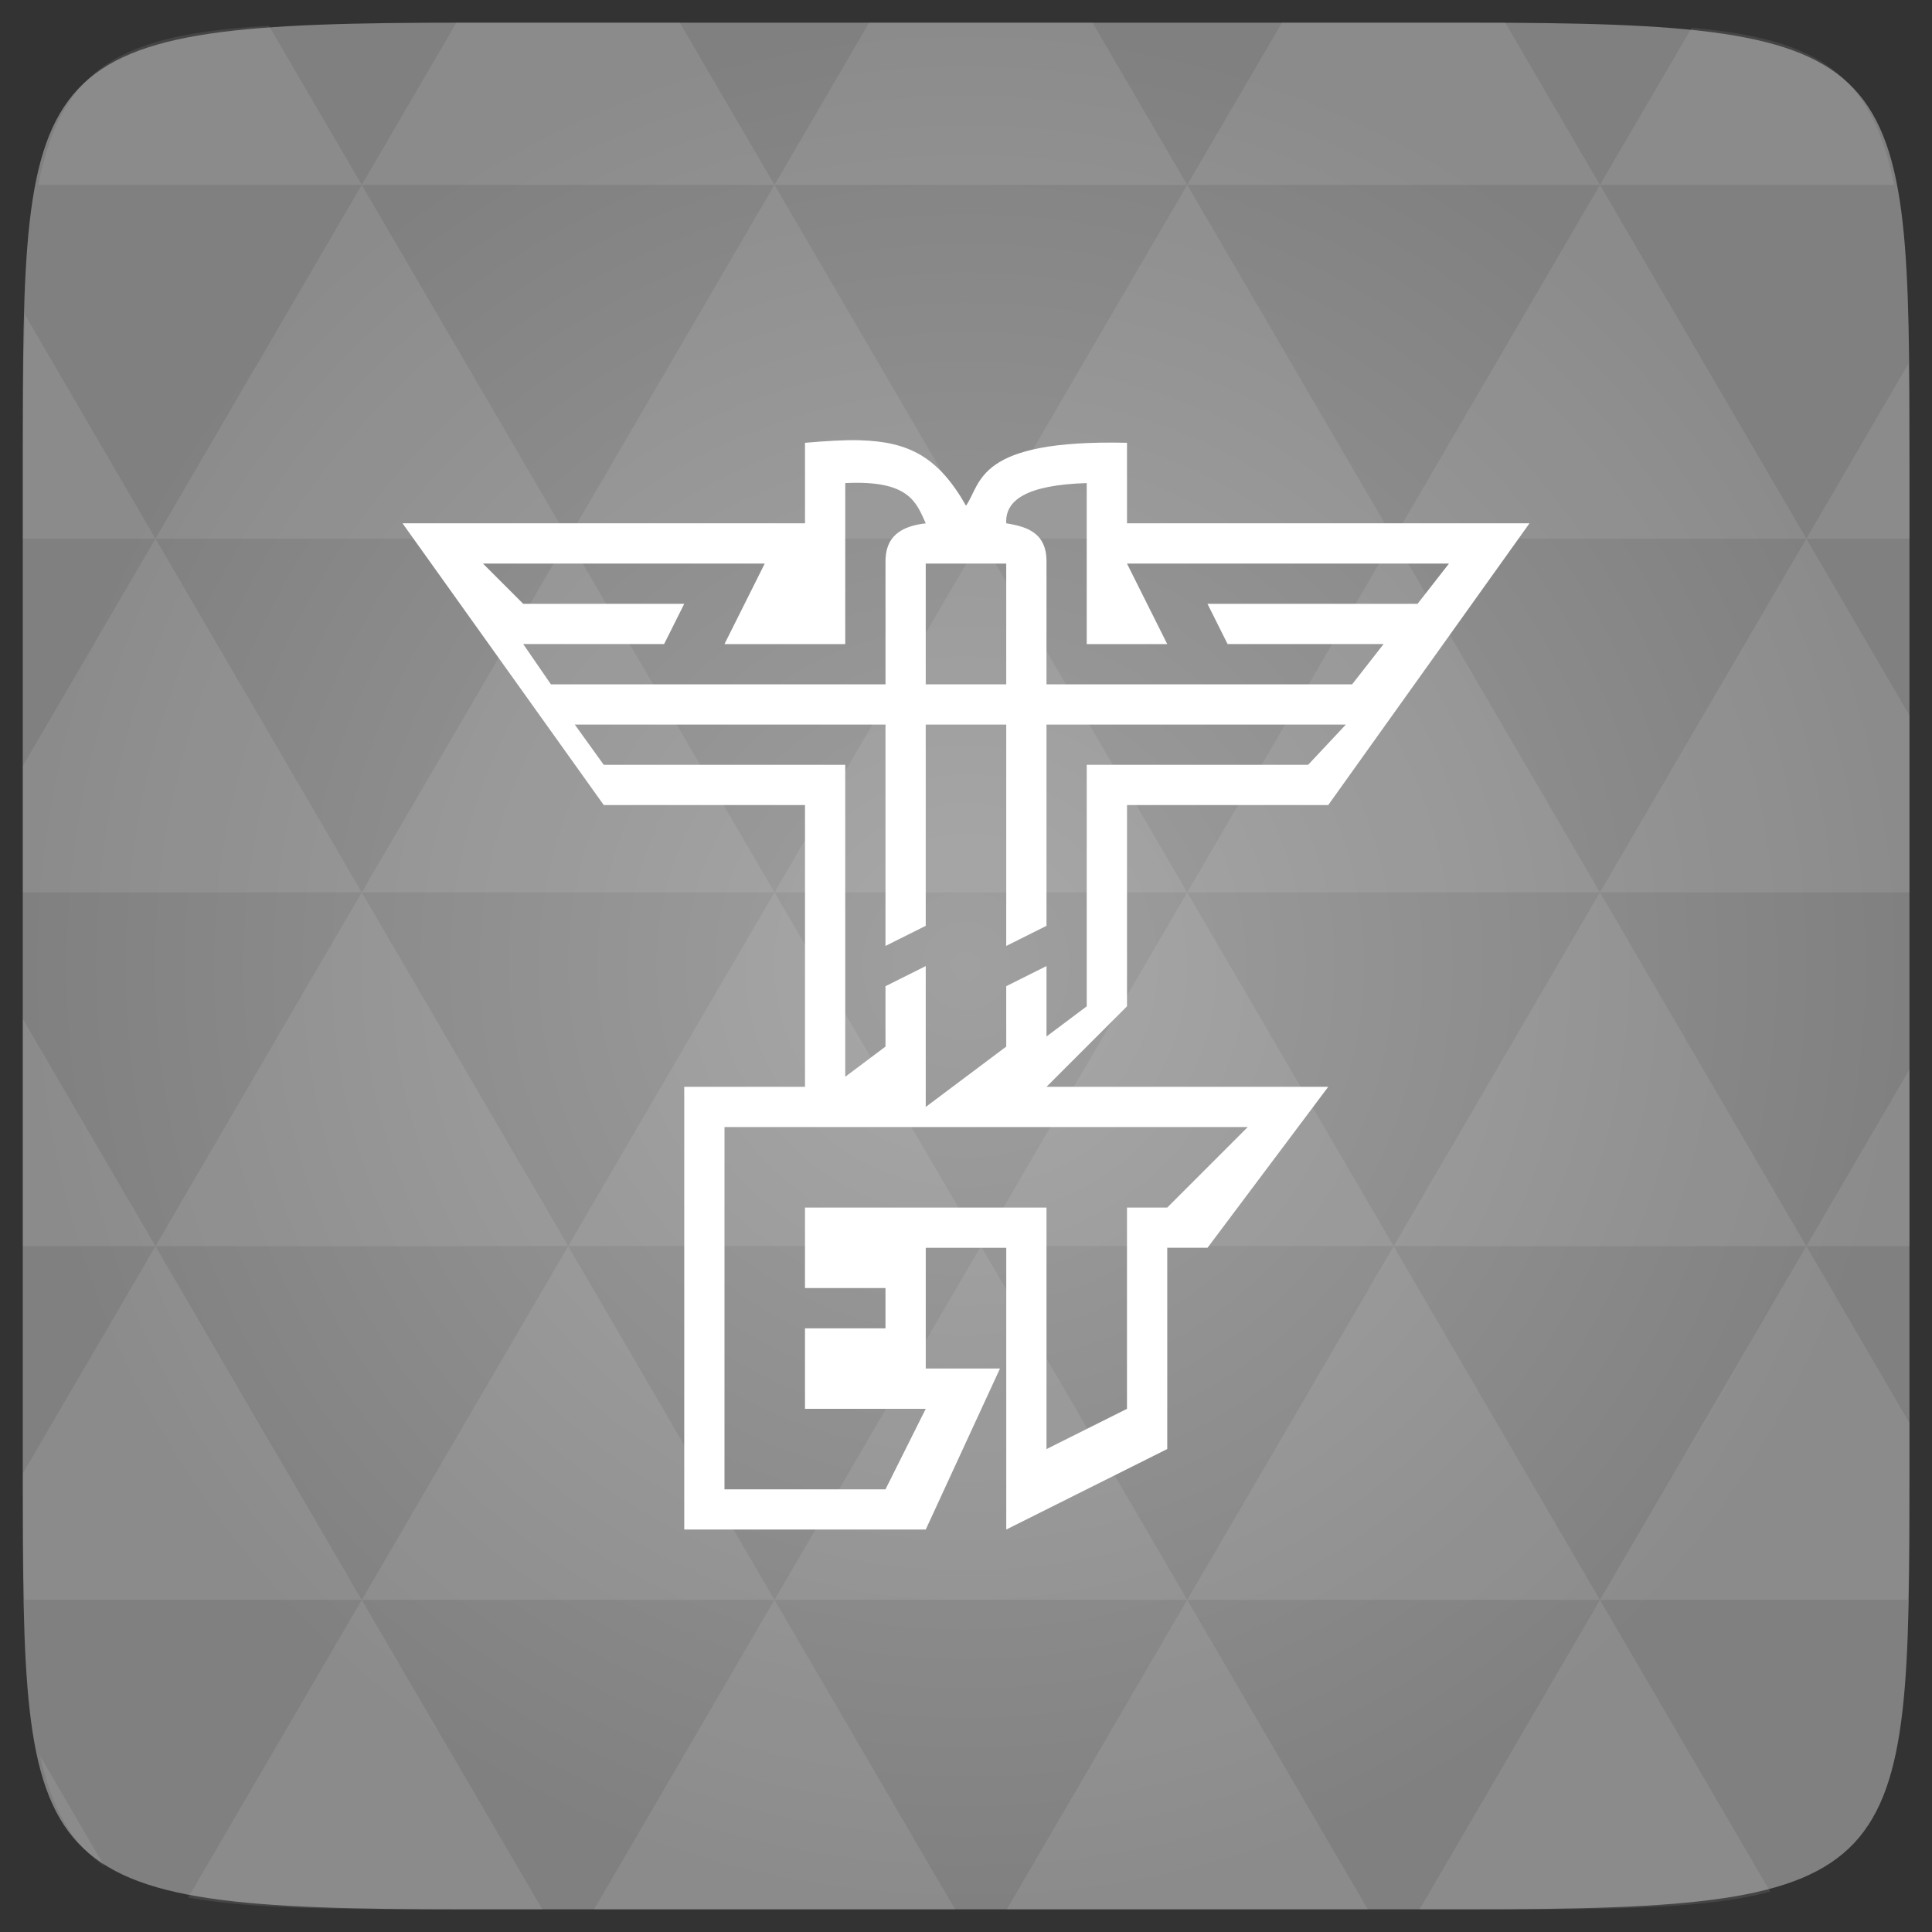 <svg xmlns="http://www.w3.org/2000/svg" viewBox="0 0 48 48"><rect x="0" y="0" width="48" height="48" fill="#333333" stroke="none"/><defs><radialGradient id="0" cx="24" cy="24" r="23.437" gradientUnits="userSpaceOnUse"><stop stop-color="#a0a0a0"/><stop offset="1" stop-color="#808080"/></radialGradient></defs><path d="m 47.44 11.547 l 0 24.906 c 0 10.25 0 10.984 -10.984 10.984 l -24.902 0 c -10.988 0 -10.988 -0.734 -10.988 -10.984 l 0 -24.906 c 0 -10.25 0 -10.984 10.988 -10.984 l 24.902 0 c 10.984 0 10.984 0.734 10.984 10.984" fill="url(#0)"/><path d="m 21.375 10.938 c -0.402 -0.012 -0.848 0.02 -1.375 0.063 l 0 2 l -10 0 l 5 7 l 5 0 l 0 7 l -3 0 l 0 11 l 6 0 l 1.844 -4 l -1.844 0 l 0 -3 l 2 0 l 0 7 l 4 -2 l 0 -5 l 1 0 l 3 -4 l -7 0 l 2 -2 l 0 -5 l 5 0 l 5 -7 l -10 0 l 0 -2 c -3.75 -0.086 -3.605 0.996 -4 1.563 c -0.691 -1.219 -1.43 -1.59 -2.625 -1.625 m -0.375 1.063 c 1.59 -0.078 1.762 0.477 2 1 c -0.598 0.07 -1.023 0.309 -1 1 l 0 3 l -8.313 0 l -0.688 -1 l 3.5 0 l 0.5 -1 l -4 0 l -1 -1 l 7 0 l -1 2 l 3 0 m 6 -4 l 0 4 l 2 0 l -1 -2 l 8 0 l -0.781 1 l -5.219 0 l 0.5 1 l 3.875 0 l -0.781 1 l -7.594 0 l 0 -3 c 0.023 -0.746 -0.453 -0.914 -1 -1 c -0.031 -0.574 0.5 -0.953 2 -1 m -4 2 l 2 0 l 0 3 l -2 0 m -8.719 1 l 7.719 0 l 0 5.5 l 1 -0.5 l 0 -5 l 2 0 l 0 5.5 l 1 -0.5 l 0 -5 l 7.438 0 l -0.938 1 l -5.5 0 l 0 6 l -1 0.75 l 0 -1.75 l -1 0.5 l 0 1.5 l -2 1.5 l 0 -3.5 l -1 0.5 l 0 1.5 l -1 0.75 l 0 -7.75 l -6 0 m 3 9 l 13 0 l -2 2 l -1 0 l 0 5 l -2 1 l 0 -6 l -6 0 l 0 2 l 2 0 l 0 1 l -2 0 l 0 2 l 3 0 l -1 2 l -4 0 m 0 -9" fill="#fff"/><path d="m 38.27 47.44 c 2.543 -0.012 4.379 -0.082 5.711 -0.441 l -4.23 -7.25 -4.484 7.691 1.191 0 c 0.641 0 1.242 0 1.813 0 z m 1.48 -7.691 -5.125 -8.789 -5.129 8.789 z m 0 0 7.652 0 c 0.031 -0.973 0.039 -2.063 0.039 -3.297 l 0 -1.098 -2.563 -4.395 z m 5.129 -8.789 -5.129 -8.789 -5.125 8.789 z m 0 0 2.563 0 0 -4.395 z m -10.254 0 -5.129 -8.789 -5.125 8.789 z m -10.254 0 -5.129 8.789 10.254 0 z m 0 0 -5.129 -8.789 -5.125 8.789 z m -10.254 0 -5.129 8.789 10.254 0 z m 0 0 -5.129 -8.789 -5.125 8.789 z m -10.254 0 -3.297 5.648 c 0 1.168 0.012 2.211 0.039 3.141 l 8.383 0 z m 0 0 -3.297 -5.648 0 5.648 z m 5.125 8.789 -4.313 7.395 c 1.598 0.293 3.809 0.297 6.879 0.297 l 1.922 0 z m 0 -17.578 -5.125 -8.789 -3.297 5.648 0 3.141 z m 0 0 10.254 0 -5.125 -8.789 z m 5.129 -8.789 -5.129 -8.789 -5.125 8.789 z m 0 0 10.254 0 -5.129 -8.789 z m 5.125 -8.789 -2.352 -4.03 -5.336 0 c -0.078 0 -0.141 0 -0.215 0 l -2.352 4.03 z m 0 0 10.254 0 -2.352 -4.03 -5.551 0 z m 10.254 0 10.254 0 l -2.352 -4.03 c -0.313 0 -0.609 0 -0.941 0 l -4.609 0 z m 0 0 -5.125 8.789 10.254 0 z m 5.129 8.789 10.254 0 -5.129 -8.789 z m 0 0 -5.129 8.789 10.254 0 z m 5.125 8.789 7.691 0 0 -4.395 -2.563 -4.395 z m 5.129 -8.789 2.563 0 0 -1.832 c 0 -0.914 -0.008 -1.75 -0.023 -2.523 z m -15.383 8.789 -5.125 -8.789 -5.129 8.789 z m 10.254 -17.578 7.309 0 c -0.555 -2.758 -1.887 -3.629 -5.03 -3.902 z m -30.762 0 l -2.305 -3.953 c -3.66 0.207 -5.141 0.996 -5.734 3.953 z m -5.125 8.789 l -3.238 -5.555 c -0.043 1.074 -0.059 2.309 -0.059 3.723 l 0 1.832 z m 15.379 26.367 -4.484 7.691 8.973 0 z m 10.254 0 -4.484 7.691 8.973 0 z m -26.898 6.621 -1.602 -2.746 c 0.293 1.316 0.785 2.18 1.602 2.746 z" fill="#fff" fill-opacity="0.089"/></svg>